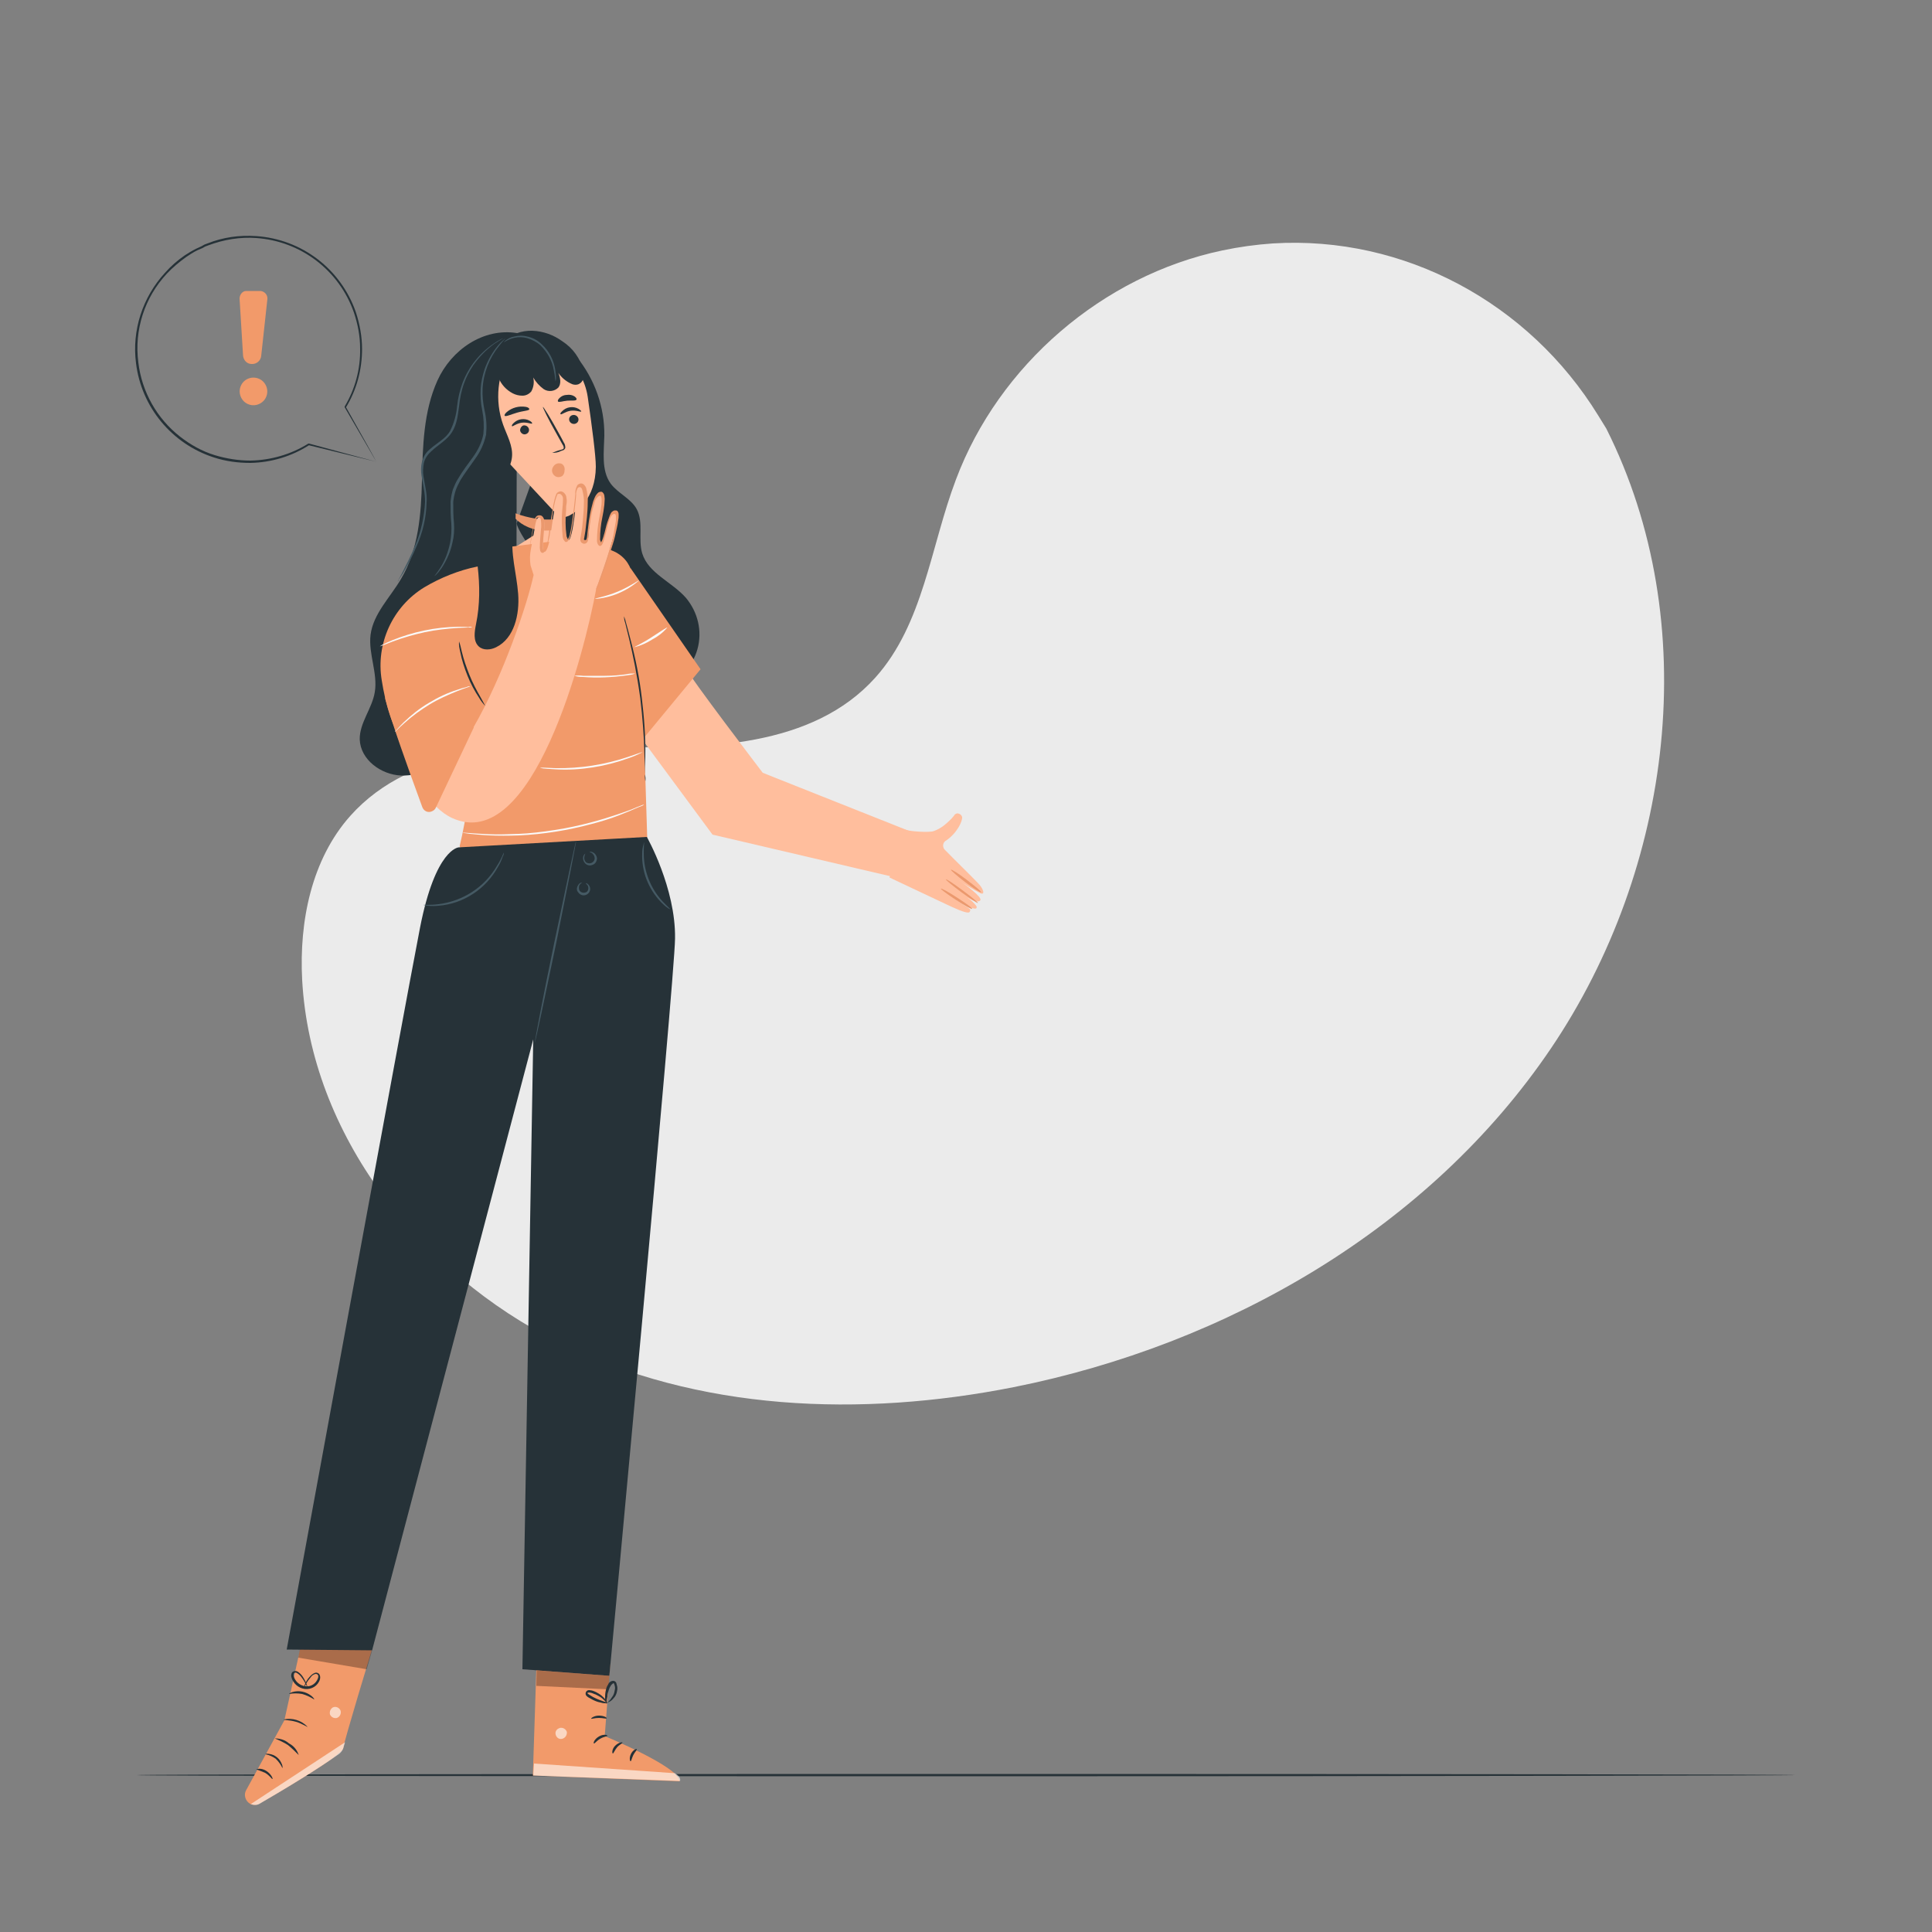 <?xml version="1.0" encoding="utf-8"?>
<!-- Generator: Adobe Illustrator 24.0.1, SVG Export Plug-In . SVG Version: 6.00 Build 0)  -->
<svg version="1.1" id="Layer_1" xmlns="http://www.w3.org/2000/svg" xmlns:xlink="http://www.w3.org/1999/xlink" x="0px" y="0px"
	 viewBox="0 0 500 500" style="enable-background:new 0 0 500 500;" xml:space="preserve">
<rect x="0" y="0" width="500" height="500" fill="#808080" stroke="none"/>
<style type="text/css">
	.st0{fill:#EBEBEB;}
	.st1{fill:#263238;}
	.st2{fill:#FFBE9D;}
	.st3{fill:#EB996E;}
	.st4{fill:#455A64;}
	.st5{fill:#F29A6A;}
	.st6{fill:#FAFAFA;}
	.st7{opacity:0.6;}
	.st8{fill:#FFFFFF;}
	.st9{opacity:0.3;}
</style>
<g id="freepik--background-simple--inject-69">
	<path class="st0" d="M415.7,110.9l-2.1-3.4c-17.9-29.1-50.2-46.6-84.2-44.5c-4.4,0.3-8.7,0.9-13,1.8c-31,6.5-57.9,29.7-69,59.3
		c-6.6,17.4-8.4,37.4-20.9,51.3c-16.2,18-43.7,18.6-67.9,17.8s-51.8-0.1-67.9,17.9c-10.1,11.3-13.3,27.4-12.5,42.5
		c2.2,40.1,30.4,75.9,66.4,93.8s78.3,19.4,117.7,11.6c55.2-11,107.6-41.1,139.1-87.7S441,161.2,415.7,110.9z"/>
</g>
<g id="freepik--Floor--inject-69">
	<path class="st1" d="M464.7,459.4c0,0.1-96.1,0.3-214.6,0.3s-214.7-0.1-214.7-0.3s96.1-0.3,214.7-0.3S464.7,459.2,464.7,459.4z"/>
</g>
<g id="freepik--Character--inject-69">
	<path class="st1" d="M149.2,92.3c4.7,5.8,7.3,13,7.2,20.5c-0.1,4.2-0.8,8.9,1.6,12.3c1.9,2.6,5.3,3.9,6.8,6.7
		c1.8,3.4,0.3,7.7,1.4,11.4c1.6,5.2,7.7,7.4,11.3,11.5c3.1,3.7,4.3,8.6,3,13.3c-1.3,4.6-4.8,8.3-9.4,9.9c-2.4,0.9-5.1,0.9-7.4-0.1
		c-2.4-1.2-4-3.7-5.2-6.2c-2.4-4.8-23.6-30.9-24.8-36.1"/>
	<path class="st1" d="M133.8,86.2c-8.7-1.4-17,4.3-20.6,12.3s-3.8,17-4,25.8s-0.9,17.9-5.4,25.5c-2.8,4.8-7.2,9-7.9,14.5
		c-0.6,4.9,1.9,9.9,1.1,14.8c-0.7,4.3-4,8-3.9,12.3c0.2,5.2,5.5,9.1,10.7,9.3s10.1-2.6,14.2-5.8c6.7-5.3,12-12.1,15.6-19.8"/>
	<path class="st2" d="M119.6,106.8c-1.1-9,5.3-17.2,14.2-18.3c0.2,0,0.3,0,0.5-0.1c8.7-0.8,16.5,5.7,17.8,14.3
		c1.1,7.6,2.1,15.3,2.1,18.1c-0.1,8.4-5,11.7-7,12.7c-0.7,0.3-1.5,0.4-2.2,0.6l0,0 M145,134.2l1.9,9.7c0.9,6.3-2.7,12-9,12.9
		s-11.3-3.9-12.3-10.3L145,134.2z"/>
	<path class="st1" d="M150.4,106.5c-0.1,0.2-1.3-0.4-2.7-0.2s-2.4,1.1-2.6,0.9s0-0.4,0.4-0.8c0.5-0.5,1.2-0.9,2-1
		c0.7-0.1,1.5,0,2.2,0.4C150.3,106.2,150.5,106.4,150.4,106.5z"/>
	<path class="st1" d="M137.7,109.6c-0.1,0.2-1.3-0.4-2.7-0.2s-2.4,1.1-2.5,0.9s0-0.4,0.4-0.8c0.5-0.5,1.2-0.9,2-1
		c0.7-0.1,1.5,0,2.2,0.4C137.6,109.2,137.8,109.5,137.7,109.6z"/>
	<path class="st1" d="M142.9,117.2c0.7-0.3,1.5-0.6,2.3-0.8c0.4-0.1,0.7-0.2,0.7-0.5c0-0.4-0.2-0.7-0.4-1l-1.5-2.7
		c-2.1-3.7-3.6-6.8-3.5-6.9s2,2.9,4,6.6c0.5,0.9,1,1.8,1.4,2.6c0.3,0.4,0.4,0.9,0.4,1.4c-0.1,0.3-0.3,0.5-0.5,0.6
		c-0.2,0.1-0.4,0.1-0.6,0.2C144.5,117.1,143.7,117.2,142.9,117.2z"/>
	<path class="st3" d="M144.9,134.2c0,0-5.4,1.3-12.9-1.9c0,0,3.2,6.9,13.4,4.5L144.9,134.2z"/>
	<path class="st1" d="M137,105.9c-0.1,0.4-1.5,0.4-3.2,0.9s-2.9,1.1-3.2,0.8c-0.1-0.2,0.1-0.6,0.6-1c1.3-1.1,3.1-1.6,4.9-1.3
		C136.7,105.4,137,105.7,137,105.9z"/>
	<path class="st1" d="M149.2,103.4c-0.2,0.4-1.2,0.2-2.4,0.3s-2.1,0.5-2.4,0.2c-0.1-0.2,0-0.5,0.4-0.9c0.5-0.5,1.2-0.8,1.9-0.8
		c0.7-0.1,1.4,0,2,0.4C149.1,102.9,149.3,103.2,149.2,103.4z"/>
	<path class="st1" d="M134.6,111.4c0.1,0.6,0.7,1.1,1.3,1c0,0,0,0,0,0c0.6-0.1,1.1-0.6,1-1.3c0,0,0,0,0,0c-0.1-0.6-0.7-1.1-1.4-1
		C135,110.2,134.6,110.8,134.6,111.4C134.6,111.4,134.6,111.4,134.6,111.4z"/>
	<path class="st1" d="M147.3,108.7c0.1,0.6,0.7,1.1,1.4,1c0.6-0.1,1.1-0.6,1-1.3c0,0,0,0,0,0c-0.1-0.6-0.7-1.1-1.4-1
		C147.6,107.5,147.2,108.1,147.3,108.7C147.2,108.7,147.2,108.7,147.3,108.7z"/>
	<path class="st3" d="M145.2,120c-0.8-0.3-1.7,0.1-2.1,0.9c-0.4,0.7-0.3,1.5,0.3,2.1c0.6,0.6,1.4,0.6,2.1,0.2
		c0.4-0.4,0.6-0.8,0.6-1.4c0.1-0.5,0-1-0.3-1.4c-0.3-0.4-0.8-0.6-1.3-0.4"/>
	<path class="st1" d="M151,96c-0.8-3.2-2.7-5.9-5.5-7.7c-2.2-1.6-4.9-2.6-7.7-2.7c-2.8-0.1-5.5,0.9-7.5,2.7
		c-1.5,1.4-2.3,3.4-2.3,5.5l0.2-1.4c-0.4,1.1-0.4,2.4,0,3.5l0,0c0.2,0.6,0.5,1.2,0.8,1.8c0.7,1.8,2,3.2,3.7,4.1
		c0.8,0.4,1.6,0.6,2.5,0.6c0.9,0,1.7-0.4,2.3-1.1c0.6-1.1,0.8-2.4,0.5-3.6c0.7,1.2,1.6,2.2,2.7,3c1.2,0.8,2.8,0.6,3.8-0.4
		c0.8-1,0.5-2.6,0-3.8c0.8,1.2,1.9,2.1,3.1,2.7c0.7,0.4,1.5,0.5,2.2,0.2c0.6-0.3,1-0.8,1.2-1.5C151.1,97.3,151.1,96.6,151,96z"/>
	<path class="st4" d="M143.8,98.7c-0.1,0-0.1-1.2-0.5-3c-0.4-2.4-1.7-4.6-3.4-6.3c-1-0.9-2.2-1.5-3.5-1.9c-1.1-0.3-2.2-0.3-3.2-0.1
		c-1,0.2-1.9,0.6-2.8,1.2c0,0,0.2-0.3,0.6-0.6c0.6-0.4,1.3-0.8,2.1-0.9c1.1-0.3,2.3-0.3,3.4,0c1.4,0.3,2.7,1,3.7,2
		c1.9,1.7,3.1,4.1,3.5,6.6c0.1,0.7,0.2,1.5,0.2,2.3C143.9,98.2,143.8,98.4,143.8,98.7z"/>
	<path class="st2" d="M235.9,215.3L197.4,200c0,0-19.7-25.8-19.3-26.3l-13.8,15.1l20.1,27.2l46.6,10.9l8-2.2
		C237.2,216.2,235.9,215.3,235.9,215.3z"/>
	<path class="st5" d="M152.1,141.6l-5.2-2l-22.6,2.9v4l-0.7,0.1c-4.9,1-9.6,2.9-13.8,5.4c-8.2,5-12.6,14.6-11,24.1
		c0.9,5.7,2.7,12.7,6.1,16.7c6.6,7.7,12.6-1.8,12.6-1.8s4.1,9.4,3.9,13.9c-0.2,3.7-1.8,11.5-2.4,13.9c-0.1,0.4,0.2,0.8,0.6,0.9
		c0,0,0,0,0,0l47.7,8.8l0.2-11.7l-1.5-48l-2.1-18.6C163.8,150,163.9,141.1,152.1,141.6z"/>
	<polygon class="st5" points="163.1,146.9 181.3,173.2 166.6,191 	"/>
	<path class="st1" d="M167,202.2c-0.1-0.6-0.1-1.1-0.1-1.7c0-1.2,0-2.7-0.1-4.6c-0.1-5.1-0.5-10.1-1.1-15.2
		c-0.8-5.9-1.9-11.2-2.8-15l-1.1-4.5c-0.2-0.5-0.3-1.1-0.3-1.7c0.2,0.5,0.4,1.1,0.5,1.6c0.3,1,0.7,2.6,1.2,4.5
		c1.3,4.9,2.3,9.9,2.9,15c0.6,5.1,1,10.1,0.9,15.2c0,2-0.1,3.5-0.1,4.6C167.1,201.1,167.1,201.7,167,202.2z"/>
	<path class="st6" d="M122.2,162.3c0,0.1-1.4,0.1-3.6,0.2c-2.9,0.2-5.8,0.5-8.6,1.1c-2.8,0.6-5.6,1.4-8.3,2.4
		c-2.1,0.8-3.3,1.3-3.4,1.3c0.3-0.2,0.5-0.4,0.8-0.5c0.6-0.3,1.4-0.7,2.4-1.1c5.4-2.2,11.2-3.4,17-3.5c1.1,0,2,0,2.7,0.1
		C121.6,162.1,121.9,162.2,122.2,162.3z"/>
	<path class="st6" d="M164.4,174.3c-0.7,0.3-1.5,0.4-2.3,0.5c-3.7,0.5-7.4,0.7-11.2,0.4c-0.8,0-1.6-0.1-2.3-0.3
		c0.8-0.1,1.5-0.1,2.3,0c1.4,0,3.4,0,5.6,0s4.1-0.2,5.6-0.4C162.8,174.3,163.6,174.3,164.4,174.3z"/>
	<path class="st6" d="M172.7,162.4c-1.1,1.3-2.4,2.3-3.9,3.1c-1.4,0.9-3,1.6-4.6,2c-0.1-0.1,2-1,4.3-2.5S172.6,162.3,172.7,162.4z"
		/>
	<path class="st6" d="M165.4,150.2c-3.2,2.8-7.2,4.5-11.4,4.8c0-0.2,2.8-0.6,5.9-1.9S165.3,150.1,165.4,150.2z"/>
	<path class="st6" d="M166.3,194.6c-0.3,0.2-0.6,0.4-0.9,0.5c-0.6,0.3-1.5,0.7-2.7,1.1c-3,1.1-6.1,1.9-9.3,2.4
		c-3.2,0.5-6.4,0.7-9.6,0.5c-1.2-0.1-2.2-0.1-2.9-0.2c-0.4,0-0.7-0.1-1.1-0.2c0-0.1,1.5,0,4,0.1c6.4,0.1,12.7-0.9,18.7-2.9
		C164.9,195.1,166.3,194.6,166.3,194.6z"/>
	<path class="st6" d="M166.7,208.2c0,0-0.1,0.1-0.4,0.3L165,209c-1.1,0.5-2.7,1.2-4.8,2s-4.5,1.6-7.3,2.3c-6,1.6-12.2,2.6-18.5,2.9
		c-2.9,0.1-5.5,0.1-7.7,0s-3.9-0.3-5.1-0.4l-1.4-0.2c-0.2,0-0.3,0-0.5-0.1c0.2,0,0.3,0,0.5,0l1.4,0.1c1.2,0.1,3,0.2,5.1,0.3
		s4.8,0,7.6-0.1s6-0.5,9.3-1s6.4-1.2,9.1-1.9s5.2-1.5,7.3-2.2s3.7-1.3,4.8-1.8l1.3-0.5C166.4,208.3,166.5,208.2,166.7,208.2z"/>
	<path class="st5" d="M79,420.8l-5.4,24.4l-9.9,18.1c-0.7,1.2-0.2,2.8,1,3.5c0,0,0.1,0.1,0.1,0.1l0,0c0.8,0.3,1.6,0.3,2.3-0.1
		c4.6-2.6,21.4-12.5,21.7-14.3c0.3-2.1,7.4-25.4,7.4-25.4L79,420.8z"/>
	<g class="st7">
		<path class="st8" d="M64.9,466.9l24.4-16l-0.3,1c-0.2,0.9-0.7,1.7-1.5,2.2c-2,1.4-7.6,5.3-20.3,12.7
			C66.6,467.2,65.7,467.2,64.9,466.9z"/>
	</g>
	<g class="st7">
		<path class="st8" d="M86.3,441.8c-0.7,0.3-1.1,1.1-0.9,1.9c0.3,0.7,1.1,1.1,1.8,0.9c0.8-0.3,1.2-1.2,0.9-2c-0.4-0.7-1.2-1.1-2-0.7
			"/>
	</g>
	<path class="st1" d="M73.1,457.6c-0.4-0.9-1-1.7-1.7-2.4c-0.8-0.6-1.7-1-2.7-1.2c0-0.1,0.3-0.2,0.9-0.1c0.8,0.1,1.5,0.4,2.1,0.9
		c0.6,0.5,1,1.1,1.3,1.9C73.2,457.2,73.1,457.6,73.1,457.6z"/>
	<path class="st1" d="M70.5,460.4c-0.1,0.1-0.7-0.9-1.9-1.6c-0.7-0.3-1.5-0.6-2.3-0.9c0.9-0.3,1.8-0.1,2.6,0.4
		C70.2,459.1,70.7,460.4,70.5,460.4z"/>
	<path class="st1" d="M77.3,454.2c-0.9-0.9-1.8-1.8-2.8-2.6c-1.1-0.7-2.2-1.2-3.4-1.7c1.4,0,2.7,0.4,3.7,1.3
		C76,451.8,76.9,452.9,77.3,454.2z"/>
	<path class="st1" d="M79.6,446.9c-0.1,0.1-1.3-0.8-3-1.3s-3.2-0.4-3.2-0.6C75.6,444.5,78,445.2,79.6,446.9L79.6,446.9z"/>
	<path class="st1" d="M81.3,439.8c-1-0.6-2-1.1-3.1-1.4c-1.1-0.2-2.3-0.2-3.4,0c0-0.1,0.3-0.3,0.9-0.5c1.7-0.5,3.5-0.1,4.9,1
		C81.2,439.4,81.4,439.8,81.3,439.8z"/>
	<path class="st1" d="M78.6,437.1c0-0.3,0.1-0.6,0.2-0.9c0.3-0.8,0.7-1.6,1.3-2.2c0.4-0.5,0.9-0.9,1.5-1.1c0.4-0.1,0.9,0.1,1.1,0.5
		c0.2,0.4,0.2,0.8,0.1,1.2c-0.5,1.7-2.2,2.7-3.9,2.5c-1.7-0.2-3.1-1.5-3.5-3.1c-0.1-0.4,0-0.9,0.2-1.2c0.3-0.3,0.7-0.4,1.2-0.3
		c0.6,0.3,1,0.7,1.4,1.2c0.5,0.7,0.9,1.5,1.2,2.3c0.1,0.3,0.2,0.6,0.2,0.9c-0.4-1.1-1-2.1-1.7-3c-0.3-0.4-0.8-0.8-1.2-1
		c-0.2-0.1-0.5,0-0.6,0.1c-0.1,0.2-0.2,0.5-0.1,0.8c0.4,1.4,1.6,2.4,3,2.6c1.5,0.2,2.8-0.7,3.3-2.1c0.1-0.3,0.1-0.6,0-0.8
		c-0.1-0.2-0.4-0.3-0.6-0.3c-0.5,0.1-1,0.4-1.3,0.9C79.6,435,79,436,78.6,437.1z"/>
	<g class="st9">
		<polygon points="78.3,423.4 77.2,429 94.9,432 96.3,427.1 79,420.8 		"/>
	</g>
	<path class="st5" d="M158,429.8l-1.5,19.5c0,0,19.4,8,19.4,11.7l-38-1.5l1-30.5L158,429.8z"/>
	<g class="st7">
		<path class="st8" d="M144.9,447.2c-0.8,0.2-1.3,0.9-1.1,1.7c0.2,0.8,0.9,1.3,1.7,1.1c0.8-0.2,1.3-1,1.2-1.8
			c-0.3-0.8-1.1-1.2-1.9-1"/>
	</g>
	<g class="st7">
		<path class="st8" d="M138,459.5l0.2-3.1l36.4,2.5c0,0,1.7,0.8,1.4,2L138,459.5z"/>
	</g>
	<path class="st1" d="M157.2,449.2c0,0.2-0.9,0.2-1.9,0.8s-1.4,1.3-1.6,1.2s0.1-1.1,1.3-1.8S157.2,449,157.2,449.2z"/>
	<path class="st1" d="M161.1,451c0,0.2-0.8,0.5-1.4,1.2s-0.9,1.6-1.1,1.6s-0.3-1.1,0.6-2S161.1,450.8,161.1,451z"/>
	<path class="st1" d="M163.2,455.8c-0.2,0-0.4-0.9,0.1-1.9s1.4-1.4,1.5-1.2s-0.5,0.7-0.9,1.5S163.4,455.8,163.2,455.8z"/>
	<path class="st1" d="M157,444.7c-0.1,0.2-0.9-0.1-2-0.1s-1.9,0.3-2,0.2s0.7-0.8,2-0.8S157.1,444.5,157,444.7z"/>
	<g class="st9">
		<polygon points="157.7,433.7 157.5,437.2 138.8,436.3 138.9,432.3 		"/>
	</g>
	<path class="st1" d="M157.3,440.7c-0.6,0.2-1.3,0.1-1.9-0.1c-0.7-0.1-1.4-0.4-2-0.7c-0.4-0.2-0.7-0.4-1.1-0.6
		c-0.2-0.1-0.4-0.3-0.6-0.5c-0.2-0.3-0.2-0.7,0-1c0.2-0.3,0.5-0.4,0.8-0.4c0.2,0,0.5,0.1,0.7,0.1c0.4,0.1,0.8,0.3,1.2,0.5
		c0.6,0.3,1.2,0.7,1.7,1.2c0.9,0.9,1.1,1.6,1.1,1.6s-0.5-0.5-1.4-1.3c-0.5-0.4-1.1-0.7-1.7-1c-0.4-0.1-0.7-0.3-1.1-0.4
		c-0.4-0.1-0.7-0.1-0.9,0s0,0.1,0,0.2c0.1,0.1,0.3,0.2,0.4,0.3c0.3,0.2,0.7,0.4,1,0.6c0.6,0.3,1.2,0.6,1.8,0.8
		C156.1,440.3,156.7,440.5,157.3,440.7z"/>
	<path class="st1" d="M157,441c-0.3-0.6-0.5-1.2-0.4-1.9c0-0.7,0.1-1.4,0.3-2.1c0.1-0.4,0.3-0.8,0.5-1.1c0.2-0.5,0.7-0.9,1.3-0.9
		c0.3,0,0.7,0.2,0.8,0.6c0.1,0.2,0.1,0.5,0.2,0.7c0.1,0.4,0.1,0.9,0,1.3c-0.1,0.7-0.4,1.4-0.9,1.9c-0.8,1-1.6,1.1-1.6,1.1
		s0.6-0.4,1.2-1.4c0.4-0.5,0.6-1.1,0.7-1.8c0.1-0.4,0.1-0.7,0-1.1c-0.1-0.4-0.2-0.7-0.3-0.7s-0.5,0.3-0.7,0.6
		c-0.2,0.3-0.4,0.7-0.5,1c-0.2,0.6-0.4,1.2-0.4,1.9C156.9,440.3,157.1,441,157,441z"/>
	<path class="st1" d="M118.7,219.3c0,0-6,0.3-10,20.8S74.2,426.9,74.2,426.9l22.1,0.2L138,269l-2.8,163l22.5,1.7
		c0,0,16.9-180.3,17-190.8c0.2-13.1-7.3-26.3-7.3-26.3L118.7,219.3z"/>
	<path class="st4" d="M149.1,217.6c0.1,0-2.2,11.8-5.1,26.2c-3,14.4-5.5,26.1-5.6,26.1s2.1-11.8,5.1-26.2S149,217.5,149.1,217.6z"/>
	<path class="st4" d="M152.6,220.5c0-0.1,0.6-0.2,1.3,0.4c0.4,0.4,0.6,0.9,0.6,1.4c-0.1,0.7-0.5,1.3-1.1,1.5
		c-0.6,0.3-1.4,0.2-1.9-0.3c-0.4-0.4-0.6-0.9-0.6-1.4c0-0.9,0.6-1.2,0.6-1.2c-0.2,0.4-0.3,0.8-0.3,1.2c0,0.4,0.2,0.8,0.5,1.1
		c0.7,0.4,1.5,0.3,2-0.4c0.1-0.2,0.2-0.4,0.2-0.6c0-0.4-0.1-0.8-0.4-1.1C153.1,220.5,152.5,220.6,152.6,220.5z"/>
	<path class="st4" d="M151.6,228.6c0-0.1,0.6,0,1,0.8c0.2,0.5,0.2,1-0.1,1.5c-0.5,0.8-1.6,1.1-2.4,0.5c-0.3-0.2-0.5-0.5-0.7-0.8
		c-0.2-0.5-0.1-1,0.2-1.5c0.5-0.8,1.1-0.7,1.1-0.7s-0.5,0.2-0.8,0.8c-0.1,0.4-0.1,0.8,0,1.1c0.3,0.7,1.1,0.9,1.8,0.6
		c0.2-0.1,0.3-0.2,0.4-0.4c0.2-0.3,0.2-0.7,0.1-1.1C152,228.9,151.6,228.7,151.6,228.6z"/>
	<path class="st4" d="M130.4,220.7c0,0.3-0.1,0.7-0.3,1c-0.3,0.9-0.7,1.8-1.2,2.6c-3.1,5.7-8.9,9.6-15.4,10.1c-1,0.1-1.9,0.1-2.9,0
		c-0.3,0-0.7-0.1-1-0.2c0-0.1,1.5,0.1,3.9-0.2c6.3-0.8,11.9-4.4,15.1-9.9C129.9,222.1,130.3,220.6,130.4,220.7z"/>
	<path class="st4" d="M173.4,235.3c0,0-0.3-0.1-0.7-0.4c-0.6-0.4-1.1-0.9-1.6-1.4c-3.3-3.4-5.1-8-4.9-12.7c0-0.7,0.1-1.4,0.3-2.1
		c0.1-0.5,0.2-0.8,0.2-0.7s-0.1,1.1-0.1,2.8c0,4.6,1.7,9,4.8,12.4C172.6,234.5,173.5,235.2,173.4,235.3z"/>
	<path class="st2" d="M251,235.9c0.3-0.8,0.2-0.5-5.1-4c0,0,7.6,5,6.8,2.6c-0.7-0.9-1.5-1.7-2.5-2.3c2,1.2,3.2,1.3,3.5,0.8
		c0.6-0.8-3.8-4-5.8-5.4c1.9,1.4,3.9,2.6,5.9,3.6c1.2,0.4,0.6-1.1-0.2-2.1s-7.3-7.3-9-9.1c-0.6-0.5-0.7-1.5-0.2-2.1
		c0.1-0.1,0.1-0.1,0.2-0.2c3.1-2,4.5-5.2,4.4-6.2c-0.1-0.6-0.7-1-1.3-1c-0.4,0.1-0.7,0.3-0.8,0.6c-0.8,1-1.7,1.8-2.7,2.6
		c-0.8,0.6-1.7,1.1-2.6,1.4c-1.1,0.4-6.5,0.1-7.7-0.5l-3.7,12.5c0,0,13.4,6.3,15.9,7.5C249.4,236.1,250.8,236.5,251,235.9z"/>
	<path class="st3" d="M243.5,230c-0.1,0.1,1.6,1.4,3.9,2.9s4.1,2.5,4.2,2.3s-1.6-1.4-3.9-2.9S243.6,229.8,243.5,230z"/>
	<path class="st3" d="M244.8,227.6c-0.1,0.1,1.7,1.6,4,3.3s4.2,2.9,4.3,2.8s-1.7-1.6-4-3.3S244.9,227.4,244.8,227.6z"/>
	<path class="st3" d="M246.1,225.1c-0.1,0.1,1.6,1.6,3.7,3.2s4,2.8,4.1,2.6s-1.6-1.6-3.7-3.2S246.2,224.9,246.1,225.1z"/>
	<path class="st2" d="M109.9,179.8l9.8,0.5c0.7,2.7,1.6,5.4,2.8,8c7.9-13.7,14-32.1,15.6-39.5c-0.2-0.7-0.5-1.5-0.8-2.5
		c-0.2-1.4-0.2-2.8,0.1-4.2c0.3-1.6,0.7-3.9,0.9-4.9c0.4-3.1,0.9-3.6,2-3.3c1.5,0.5-0.6,8.8,0.6,8.9c0.7,0.1,1.4-2.8,1.7-5.1
		s1.3-9.5,2.1-10c1.1-0.7,2.1,0.4,1.8,2.7s-0.6,9.4,0.6,9.4s2.2-11.8,2.2-11.8s-0.2-2.6,1.2-2.5c2.6,0.1,0.6,12.6,0.4,13.8
		c-0.2,0.8,1.2,1,1.3,0.1s0.7-11.9,3.4-11.8c2,0.1-1.6,10.3-0.4,12.7s1.9-8.1,3.8-7.9c0.7,0.1,1.2,0.2-0.1,6.1
		c-1.3,4.7-2.8,9.3-4.6,13.9c-3,16.4-16.4,68.9-37.3,59.3c-11.7-5.4-17.2-32-17.2-32L109.9,179.8z"/>
	<path class="st3" d="M154.2,152.7c0-0.1,0.1-0.2,0.1-0.4c0.1-0.3,0.2-0.6,0.4-1c0.3-0.9,0.8-2.3,1.4-4s1.3-3.8,2-6.3
		c0.4-1.2,0.7-2.6,0.9-4c0.1-0.7,0.3-1.5,0.4-2.2c0-0.4,0-0.8,0-1.1c0-0.4-0.1-0.7-0.4-0.7s-0.5,0.2-0.8,0.5
		c-0.2,0.4-0.4,0.7-0.5,1.1c-0.3,0.8-0.5,1.6-0.7,2.5s-0.4,1.7-0.7,2.6c-0.1,0.5-0.3,1-0.6,1.4c-0.1,0.1-0.2,0.1-0.3,0.2
		c-0.1,0-0.3,0-0.4-0.1c-0.1-0.1-0.2-0.2-0.3-0.4c-0.1-0.2-0.2-0.5-0.2-0.8c0-2,0.2-4,0.6-6c0.2-1,0.4-2,0.5-3
		c0.1-0.5,0.1-1,0.1-1.5s-0.1-1.1-0.3-1.2s-0.7,0.2-1,0.6c-0.3,0.4-0.5,0.9-0.6,1.4c-0.3,1-0.6,2.1-0.8,3.2
		c-0.2,1.1-0.3,2.2-0.5,3.4c-0.1,0.6-0.1,1.1-0.2,1.7l-0.1,0.9c0,0.4-0.1,0.7-0.4,1c-0.4,0.3-0.8,0.3-1.2,0
		c-0.2-0.1-0.3-0.3-0.4-0.6c0-0.1,0-0.2,0-0.3v-0.2l0.3-1.8c0.2-1.2,0.3-2.4,0.4-3.6s0.2-2.4,0.2-3.6c0.1-1.2-0.1-2.4-0.4-3.6
		c-0.1-0.3-0.2-0.6-0.5-0.7c-0.2-0.1-0.5,0-0.7,0.2c-0.3,0.6-0.5,1.3-0.4,1.9l0,0c-0.2,2.4-0.5,4.7-0.8,6.9
		c-0.2,1.1-0.4,2.3-0.6,3.4c-0.1,0.3-0.2,0.6-0.3,0.8c-0.1,0.3-0.3,0.6-0.6,0.9c-0.3,0.1-0.6,0.1-0.7-0.2c-0.1-0.1-0.2-0.3-0.3-0.4
		c-0.1-0.3-0.2-0.6-0.2-0.9c-0.2-2.2-0.3-4.4-0.1-6.6c0.1-1,0.2-2,0.2-3.1c0-0.4-0.2-0.8-0.6-1.1c-0.2-0.1-0.3-0.1-0.5-0.1
		c-0.1,0-0.2,0.1-0.3,0.1c-0.1,0.1-0.1,0-0.1,0.2c-0.4,0.9-0.6,1.8-0.8,2.8c-0.2,1-0.4,1.9-0.5,2.9s-0.3,1.9-0.4,2.8
		s-0.2,1.8-0.4,2.7c-0.2,0.9-0.4,1.7-0.7,2.6c-0.1,0.2-0.2,0.4-0.3,0.6c-0.1,0.2-0.2,0.4-0.6,0.6c-0.2,0-0.4-0.1-0.5-0.2
		c-0.1-0.1-0.1-0.2-0.2-0.4c0-0.2-0.1-0.4-0.1-0.7c0-1.7,0.2-3.3,0.3-4.8c0.1-0.7,0.1-1.4,0-2.2c0-0.3-0.1-0.7-0.3-0.8
		c-0.3-0.1-0.6-0.1-0.8,0c-0.4,0.5-0.7,1-0.7,1.6c-0.1,0.6-0.2,1.2-0.3,1.8c-0.4,2.4-0.9,4.4-1.1,6.1c-0.1,0.7-0.1,1.5,0,2.2
		c0.1,0.6,0.4,1.1,0.5,1.6s0.2,0.7,0.3,1c0,0.1,0.1,0.2,0.1,0.3c-0.1-0.1-0.1-0.2-0.1-0.3l-0.3-1c-0.1-0.4-0.4-0.9-0.5-1.6
		c-0.1-0.7-0.1-1.5,0-2.3c0.2-1.7,0.6-3.7,1-6.1c0.1-0.6,0.2-1.2,0.3-1.9c0.1-0.3,0.2-0.7,0.3-1c0.1-0.4,0.3-0.7,0.6-0.9
		c0.4-0.2,0.8-0.2,1.2,0c0.4,0.3,0.6,0.7,0.6,1.2c0.1,0.8,0.1,1.5,0,2.3c-0.1,1.5-0.3,3.1-0.3,4.7c0,0.2,0,0.4,0.1,0.6
		c0,0.2,0.1,0.3,0.1,0.2s0.2-0.2,0.3-0.3c0.1-0.2,0.2-0.4,0.3-0.6c0.3-0.8,0.5-1.6,0.6-2.5c0.2-0.9,0.2-1.8,0.4-2.7s0.2-1.9,0.4-2.8
		s0.3-1.9,0.5-2.9c0.2-1,0.4-2,0.8-2.9c0.1-0.2,0.2-0.3,0.4-0.4c0.1-0.1,0.3-0.1,0.4-0.2c0.3-0.1,0.7,0,1,0.2
		c0.5,0.4,0.8,0.9,0.8,1.5c0.1,0.5,0.1,1.1,0,1.6c-0.1,0.5-0.1,1-0.1,1.6c-0.2,2.1-0.2,4.3,0.1,6.4c0,0.3,0.1,0.5,0.2,0.7
		c0,0.1,0.1,0.2,0.1,0.3c0,0,0,0,0.1,0l0,0c0,0.2,0,0,0,0.1s0,0,0-0.1c0.1-0.2,0.2-0.4,0.3-0.6c0.1-0.2,0.2-0.5,0.2-0.8
		c0.3-1.1,0.4-2.2,0.6-3.3c0.3-2.3,0.6-4.6,0.8-6.9v0.1c-0.1-0.8,0.1-1.7,0.5-2.4c0.3-0.4,0.9-0.6,1.4-0.4c0.4,0.2,0.7,0.6,0.9,1.1
		c0.3,1.2,0.5,2.5,0.4,3.8c0,1.2-0.1,2.5-0.2,3.7s-0.3,2.4-0.4,3.6c-0.1,0.6-0.2,1.2-0.3,1.8c-0.1,0.4-0.1,0.4,0,0.5
		c0.1,0.1,0.3,0.1,0.5,0c0.1-0.1,0.1-0.3,0.2-0.6l0.1-0.9l0.2-1.7c0.1-1.1,0.3-2.3,0.5-3.4c0.2-1.1,0.5-2.2,0.8-3.3
		c0.2-0.5,0.4-1.1,0.7-1.6c0.2-0.3,0.4-0.5,0.6-0.7c0.3-0.2,0.7-0.3,1-0.2c0.3,0.2,0.5,0.5,0.6,0.9c0,0.3,0.1,0.6,0.1,0.9
		c0,0.6-0.1,1.1-0.1,1.6c-0.1,1-0.3,2.1-0.5,3.1c-0.4,1.9-0.6,3.8-0.6,5.8c0,0.2,0.1,0.4,0.2,0.6c0,0.1,0.1,0.1,0.1,0.2l0,0l0,0
		c0,0,0,0,0-0.1c0.2-0.4,0.4-0.8,0.5-1.2c0.3-0.9,0.5-1.8,0.7-2.6c0.2-0.9,0.5-1.7,0.8-2.5c0.1-0.4,0.3-0.8,0.5-1.2
		c0.1-0.2,0.3-0.4,0.5-0.5c0.1-0.1,0.2-0.1,0.4-0.2c0.1,0,0.3,0,0.4,0c0.3,0,0.5,0.2,0.6,0.5c0.1,0.2,0.1,0.4,0.1,0.7
		c0,0.4,0,0.8-0.1,1.2c-0.1,0.8-0.2,1.5-0.4,2.3c-0.3,1.4-0.6,2.8-1,4c-0.8,2.5-1.5,4.6-2.1,6.3s-1.1,3-1.5,3.9
		c-0.2,0.4-0.3,0.8-0.4,1C154.4,152.4,154.3,152.6,154.2,152.7z"/>
	<path class="st5" d="M99.7,180.9c1.9,6.7,5.6,17.1,9.6,28c0.4,1,1.4,1.5,2.4,1.1c0.5-0.2,0.9-0.5,1.1-1l9.8-20.7
		c0,0-2.4-17-2.2-16.4s-20.2,2.2-20.2,2.2L99.7,180.9z"/>
	<path class="st6" d="M121.7,177.6c0,0.1-1.2,0.4-3.2,1.2c-2.5,1-5,2.1-7.3,3.5c-2.3,1.4-4.5,3-6.5,4.8c-1.6,1.4-2.4,2.3-2.5,2.3
		s0.2-0.3,0.6-0.7c0.5-0.6,1.1-1.2,1.7-1.8c2-1.9,4.1-3.6,6.5-5c2.3-1.4,4.8-2.6,7.4-3.4c0.8-0.3,1.6-0.5,2.4-0.7
		C121.1,177.6,121.4,177.6,121.7,177.6z"/>
	<path class="st1" d="M125.6,182.7c-0.6-0.6-1.2-1.4-1.6-2.1c-1.2-1.8-2.2-3.7-3-5.7c-0.8-2-1.5-4.1-1.9-6.2
		c-0.2-0.9-0.4-1.8-0.3-2.7c0.3,0.8,0.5,1.7,0.7,2.6c0.5,2.1,1.2,4.1,2,6.1c0.8,2,1.8,3.9,2.9,5.8
		C124.7,181.1,125.2,181.9,125.6,182.7z"/>
	<path class="st1" d="M132.1,91.1c-3.4,5.7-4.1,12.6-1.9,18.8c1,2.8,2.6,5.5,2.3,8.4s-2.6,5.8-1.8,8.7c0.5,1.7,1.9,3,2.5,4.7
		c0.6,2,0,4.1-0.4,6.2c-0.8,5.2,0.9,10.5,1.3,15.8s-1,11.5-5.7,13.8c-1.4,0.7-3.3,0.9-4.5-0.2c-1.5-1.4-1.1-3.8-0.7-5.8
		c4.1-20-8.7-39.5-5.7-59.8c0.5-3.2,2.3-8.7,4.6-11s8.8-2,11,0.4"/>
	<path class="st4" d="M112.4,149.1c0,0,0.6-0.7,1.5-2.1c1.3-2,2.1-4.2,2.6-6.6c0.3-1.6,0.4-3.2,0.3-4.9c-0.2-1.9-0.2-3.8-0.2-5.7
		c0.1-1,0.3-2.1,0.6-3.1c0.4-1,0.8-2,1.4-2.9c1.1-1.9,2.5-3.7,3.8-5.5c1.3-1.8,2.3-3.8,2.7-6c0.2-2,0.1-4.1-0.3-6.1
		c-0.4-1.9-0.5-3.8-0.4-5.7c0.1-1.7,0.5-3.3,1-4.9c0.8-2.3,2-4.4,3.5-6.2c0.4-0.5,0.9-1,1.4-1.4c0.2-0.2,0.3-0.3,0.5-0.4
		c0,0-0.7,0.7-1.7,2c-2.5,3.1-4,7-4.2,11c-0.1,1.9,0.1,3.7,0.5,5.6c0.5,2.1,0.6,4.2,0.4,6.3c-0.5,2.2-1.4,4.3-2.8,6.2
		c-1.3,1.9-2.7,3.7-3.8,5.5c-0.5,0.9-1,1.9-1.3,2.8c-0.3,1-0.5,1.9-0.6,2.9c0,1.9,0,3.8,0.2,5.6c0.1,1.7,0,3.3-0.4,4.9
		c-0.5,2.4-1.5,4.6-2.8,6.6c-0.4,0.5-0.8,1.1-1.2,1.5C112.8,148.8,112.6,149,112.4,149.1z"/>
	<path class="st4" d="M102.9,150.6c0.1-0.2,0.2-0.5,0.3-0.7c0.3-0.5,0.6-1.1,1-1.9c0.8-1.6,2.1-4,3.3-7c1.5-3.5,2.3-7.3,2.5-11.1
		c0-1.1-0.1-2.2-0.3-3.3c-0.2-1.1-0.4-2.3-0.6-3.4c-0.2-1.2-0.2-2.5,0.1-3.7c0.3-1.2,1-2.4,2-3.2c1.9-1.7,4.2-2.8,5.3-4.8
		c1-2,1.6-4.2,1.8-6.4c0.2-2,0.7-4.1,1.4-6c1.6-4.2,4.4-7.7,8.1-10.2c0.6-0.4,1.2-0.8,1.8-1.1c0.2-0.1,0.4-0.2,0.7-0.3
		c0,0-0.9,0.5-2.4,1.5c-2.1,1.5-3.9,3.4-5.4,5.5c-1,1.5-1.8,3-2.4,4.7c-0.7,1.9-1.1,4-1.3,6c-0.3,2.1-0.5,4.5-1.8,6.6
		s-3.6,3.3-5.4,5c-0.9,0.8-1.6,1.8-1.9,3c-0.2,1.1-0.3,2.3-0.1,3.5c0.2,1.2,0.4,2.3,0.6,3.4c0.2,1.1,0.3,2.2,0.2,3.4
		c-0.1,3.9-1,7.7-2.6,11.3c-1,2.4-2.2,4.7-3.5,7l-1.1,1.6C103.2,150.2,103.1,150.4,102.9,150.6z"/>
</g>
<g id="freepik--speech-bubble--inject-69">
	<path class="st1" d="M97.4,119.5l-17.6-4.3H80c-4.5,2.9-9.8,4.5-15.2,4.6c-3.2,0-6.3-0.4-9.4-1.4c-10.9-3.5-18.8-13-20.2-24.4
		c-1.1-8.5,1.7-17.1,7.5-23.4c1.5-1.7,3.2-3.2,5.1-4.5c0.9-0.6,1.9-1.2,2.9-1.7l1.5-0.7l0.7-0.4l0.8-0.3c4-1.6,8.3-2.2,12.6-1.9
		c11.8,0.8,21.9,8.5,25.8,19.7c1,3.1,1.6,6.3,1.6,9.5c0,5.4-1.4,10.6-4.2,15.2v-0.2C94.4,114,96.9,118.5,97.4,119.5
		c-0.6-1-3.1-5.4-8.2-14.1v-0.1v-0.1c2.7-4.5,4.1-9.7,4-15c0-3.2-0.6-6.3-1.6-9.3C87.8,70,77.9,62.4,66.3,61.6
		c-4.2-0.3-8.4,0.4-12.4,1.9l-0.8,0.3l-0.7,0.4L51,64.8c-1,0.5-1.9,1.1-2.8,1.7c-1.8,1.3-3.5,2.7-5,4.3c-5.8,6.2-8.5,14.6-7.4,23
		c0.9,7.6,4.8,14.5,10.8,19.2c2.7,2.1,5.7,3.8,9,4.8c3,0.9,6.1,1.4,9.2,1.4c5.3-0.1,10.5-1.6,15-4.4h0.1H80L97.4,119.5z"/>
	<path class="st5" d="M62,77.3L62.9,92c0.1,1.2,1,2.2,2.2,2.2l0,0c1.3,0.1,2.4-0.9,2.5-2.1l1.6-14.7c0.1-1-0.6-1.9-1.7-2.1
		c-0.1,0-0.2,0-0.2,0h-3.6C62.8,75.3,62,76.2,62,77.3C62,77.2,62,77.3,62,77.3z"/>
	<path class="st5" d="M69,102.4c-0.6,1.9-2.7,2.9-4.5,2.3c-1.9-0.6-2.9-2.7-2.3-4.5c0.6-1.9,2.6-2.9,4.5-2.3
		C68.6,98.5,69.6,100.6,69,102.4C69,102.4,69,102.4,69,102.4z"/>
</g>
</svg>
